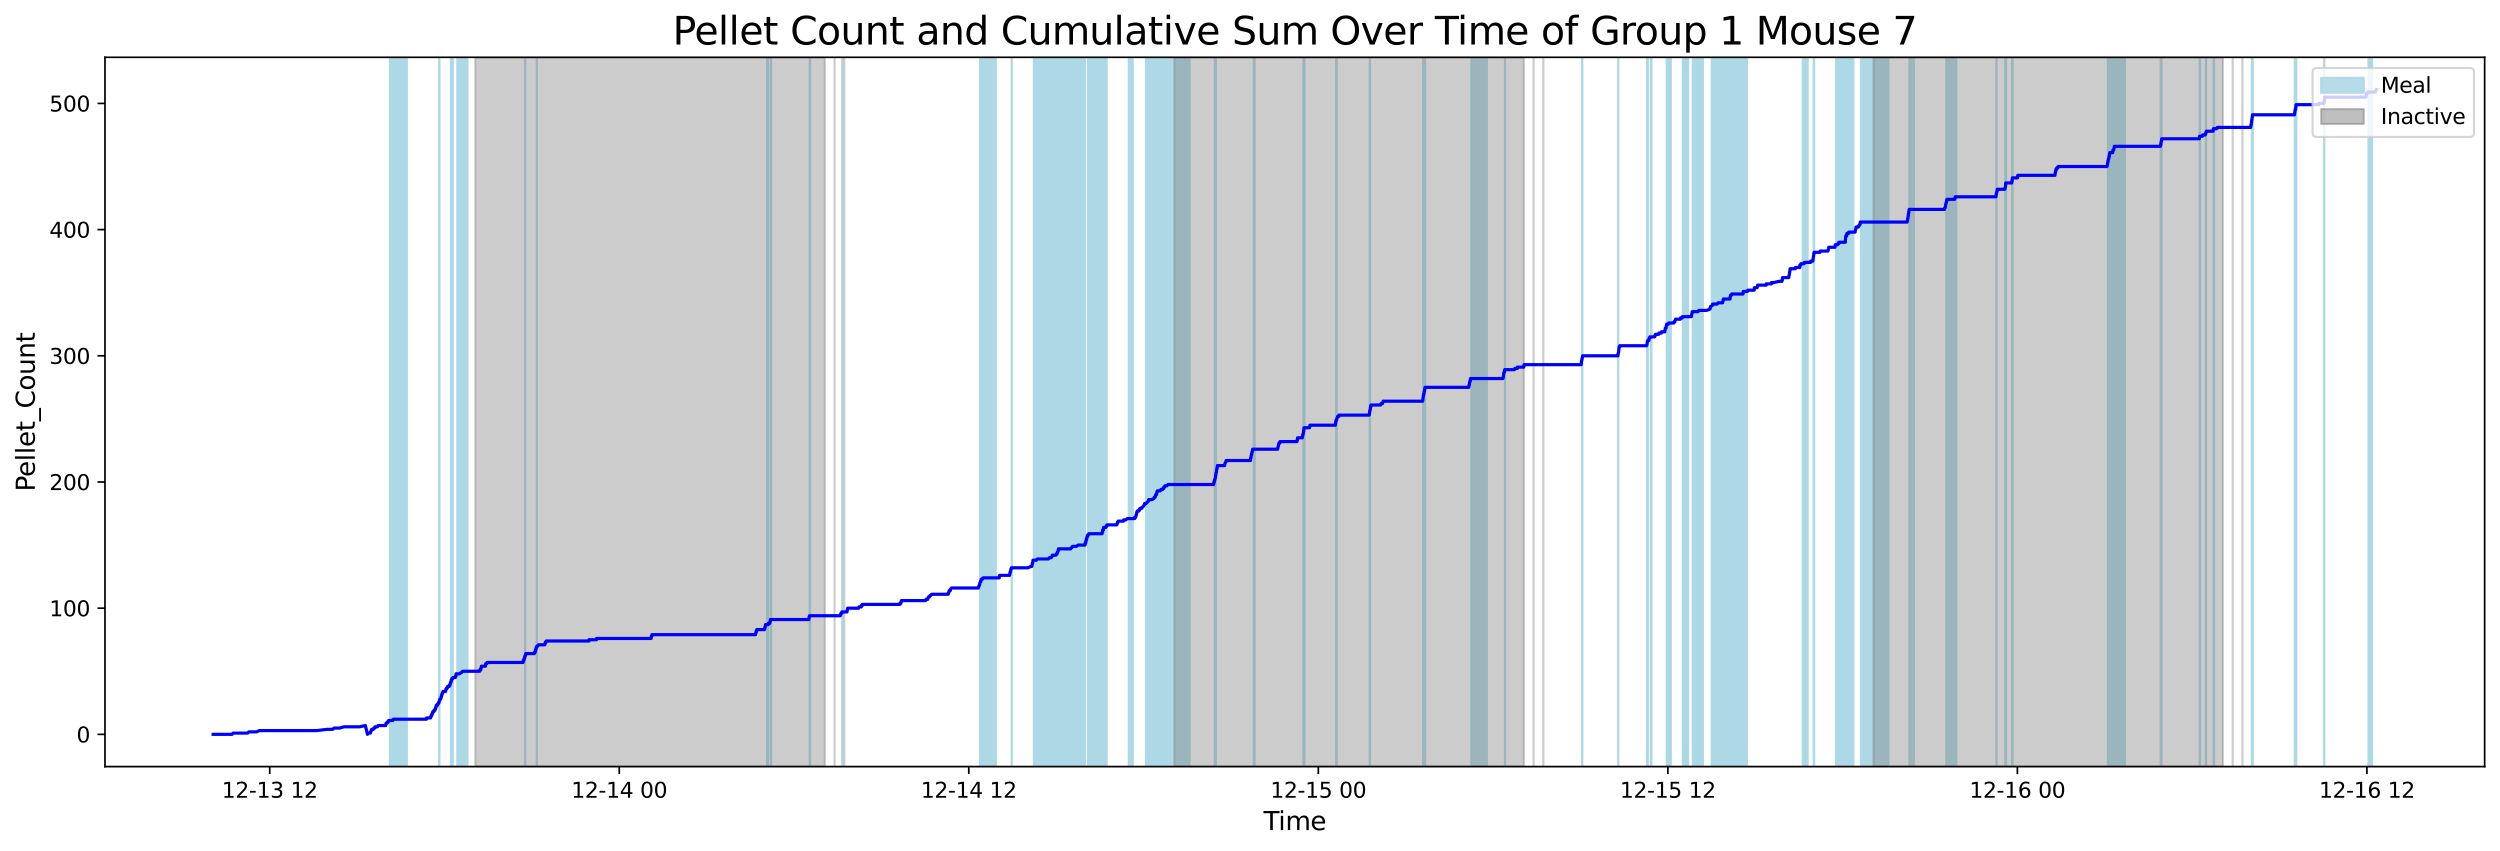 <?xml version="1.0" encoding="utf-8" standalone="no"?>
<!DOCTYPE svg PUBLIC "-//W3C//DTD SVG 1.1//EN"
  "http://www.w3.org/Graphics/SVG/1.1/DTD/svg11.dtd">
<svg xmlns:xlink="http://www.w3.org/1999/xlink" width="1172.435pt" height="399.009pt" viewBox="0 0 1172.435 399.009" xmlns="http://www.w3.org/2000/svg" version="1.1">
 <defs>
  <style type="text/css">*{stroke-linejoin: round; stroke-linecap: butt}</style>
 </defs>
 <g id="figure_1">
  <g id="patch_1">
   <path d="M 0 399.009 
L 1172.435 399.009 
L 1172.435 0 
L 0 0 
z
" style="fill: #ffffff"/>
  </g>
  <g id="axes_1">
   <g id="patch_2">
    <path d="M 49.235 359.517 
L 1165.235 359.517 
L 1165.235 26.877 
L 49.235 26.877 
z
" style="fill: #ffffff"/>
   </g>
   <g id="patch_3">
    <path d="M 190.804 359.517 
L 190.804 26.877 
L 182.886 26.877 
L 182.886 359.517 
z
" clip-path="url(#pce718cc0eb)" style="fill: #add8e6; stroke: #add8e6; stroke-linejoin: miter"/>
   </g>
   <g id="patch_4">
    <path d="M 205.932 359.517 
L 205.932 26.877 
L 206.071 26.877 
L 206.071 359.517 
z
" clip-path="url(#pce718cc0eb)" style="fill: #add8e6; stroke: #add8e6; stroke-linejoin: miter"/>
   </g>
   <g id="patch_5">
    <path d="M 211.596 359.517 
L 211.596 26.877 
L 211.464 26.877 
L 211.464 359.517 
z
" clip-path="url(#pce718cc0eb)" style="fill: #add8e6; stroke: #add8e6; stroke-linejoin: miter"/>
   </g>
   <g id="patch_6">
    <path d="M 212.24 359.517 
L 212.24 26.877 
L 212.361 26.877 
L 212.361 359.517 
z
" clip-path="url(#pce718cc0eb)" style="fill: #add8e6; stroke: #add8e6; stroke-linejoin: miter"/>
   </g>
   <g id="patch_7">
    <path d="M 219.221 359.517 
L 219.221 26.877 
L 214.456 26.877 
L 214.456 359.517 
z
" clip-path="url(#pce718cc0eb)" style="fill: #add8e6; stroke: #add8e6; stroke-linejoin: miter"/>
   </g>
   <g id="patch_8">
    <path d="M 246.205 359.517 
L 246.205 26.877 
L 246.34 26.877 
L 246.34 359.517 
z
" clip-path="url(#pce718cc0eb)" style="fill: #add8e6; stroke: #add8e6; stroke-linejoin: miter"/>
   </g>
   <g id="patch_9">
    <path d="M 251.773 359.517 
L 251.773 26.877 
L 251.711 26.877 
L 251.711 359.517 
z
" clip-path="url(#pce718cc0eb)" style="fill: #add8e6; stroke: #add8e6; stroke-linejoin: miter"/>
   </g>
   <g id="patch_10">
    <path d="M 360.305 359.517 
L 360.305 26.877 
L 359.692 26.877 
L 359.692 359.517 
z
" clip-path="url(#pce718cc0eb)" style="fill: #add8e6; stroke: #add8e6; stroke-linejoin: miter"/>
   </g>
   <g id="patch_11">
    <path d="M 361.634 359.517 
L 361.634 26.877 
L 361.565 26.877 
L 361.565 359.517 
z
" clip-path="url(#pce718cc0eb)" style="fill: #add8e6; stroke: #add8e6; stroke-linejoin: miter"/>
   </g>
   <g id="patch_12">
    <path d="M 379.729 359.517 
L 379.729 26.877 
L 379.914 26.877 
L 379.914 359.517 
z
" clip-path="url(#pce718cc0eb)" style="fill: #add8e6; stroke: #add8e6; stroke-linejoin: miter"/>
   </g>
   <g id="patch_13">
    <path d="M 395.042 359.517 
L 395.042 26.877 
L 394.958 26.877 
L 394.958 359.517 
z
" clip-path="url(#pce718cc0eb)" style="fill: #add8e6; stroke: #add8e6; stroke-linejoin: miter"/>
   </g>
   <g id="patch_14">
    <path d="M 464.646 359.517 
L 464.646 26.877 
L 459.623 26.877 
L 459.623 359.517 
z
" clip-path="url(#pce718cc0eb)" style="fill: #add8e6; stroke: #add8e6; stroke-linejoin: miter"/>
   </g>
   <g id="patch_15">
    <path d="M 467.014 359.517 
L 467.014 26.877 
L 460.464 26.877 
L 460.464 359.517 
z
" clip-path="url(#pce718cc0eb)" style="fill: #add8e6; stroke: #add8e6; stroke-linejoin: miter"/>
   </g>
   <g id="patch_16">
    <path d="M 474.503 359.517 
L 474.503 26.877 
L 474.474 26.877 
L 474.474 359.517 
z
" clip-path="url(#pce718cc0eb)" style="fill: #add8e6; stroke: #add8e6; stroke-linejoin: miter"/>
   </g>
   <g id="patch_17">
    <path d="M 496.765 359.517 
L 496.765 26.877 
L 484.842 26.877 
L 484.842 359.517 
z
" clip-path="url(#pce718cc0eb)" style="fill: #add8e6; stroke: #add8e6; stroke-linejoin: miter"/>
   </g>
   <g id="patch_18">
    <path d="M 508.904 359.517 
L 508.904 26.877 
L 496.467 26.877 
L 496.467 359.517 
z
" clip-path="url(#pce718cc0eb)" style="fill: #add8e6; stroke: #add8e6; stroke-linejoin: miter"/>
   </g>
   <g id="patch_19">
    <path d="M 519.005 359.517 
L 519.005 26.877 
L 510.274 26.877 
L 510.274 359.517 
z
" clip-path="url(#pce718cc0eb)" style="fill: #add8e6; stroke: #add8e6; stroke-linejoin: miter"/>
   </g>
   <g id="patch_20">
    <path d="M 531.241 359.517 
L 531.241 26.877 
L 529.387 26.877 
L 529.387 359.517 
z
" clip-path="url(#pce718cc0eb)" style="fill: #add8e6; stroke: #add8e6; stroke-linejoin: miter"/>
   </g>
   <g id="patch_21">
    <path d="M 550.158 359.517 
L 550.158 26.877 
L 537.455 26.877 
L 537.455 359.517 
z
" clip-path="url(#pce718cc0eb)" style="fill: #add8e6; stroke: #add8e6; stroke-linejoin: miter"/>
   </g>
   <g id="patch_22">
    <path d="M 552.002 359.517 
L 552.002 26.877 
L 539.529 26.877 
L 539.529 359.517 
z
" clip-path="url(#pce718cc0eb)" style="fill: #add8e6; stroke: #add8e6; stroke-linejoin: miter"/>
   </g>
   <g id="patch_23">
    <path d="M 554.563 359.517 
L 554.563 26.877 
L 543.388 26.877 
L 543.388 359.517 
z
" clip-path="url(#pce718cc0eb)" style="fill: #add8e6; stroke: #add8e6; stroke-linejoin: miter"/>
   </g>
   <g id="patch_24">
    <path d="M 557.883 359.517 
L 557.883 26.877 
L 553.503 26.877 
L 553.503 359.517 
z
" clip-path="url(#pce718cc0eb)" style="fill: #add8e6; stroke: #add8e6; stroke-linejoin: miter"/>
   </g>
   <g id="patch_25">
    <path d="M 569.694 359.517 
L 569.694 26.877 
L 569.827 26.877 
L 569.827 359.517 
z
" clip-path="url(#pce718cc0eb)" style="fill: #add8e6; stroke: #add8e6; stroke-linejoin: miter"/>
   </g>
   <g id="patch_26">
    <path d="M 570.129 359.517 
L 570.129 26.877 
L 570.209 26.877 
L 570.209 359.517 
z
" clip-path="url(#pce718cc0eb)" style="fill: #add8e6; stroke: #add8e6; stroke-linejoin: miter"/>
   </g>
   <g id="patch_27">
    <path d="M 588.41 359.517 
L 588.41 26.877 
L 587.985 26.877 
L 587.985 359.517 
z
" clip-path="url(#pce718cc0eb)" style="fill: #add8e6; stroke: #add8e6; stroke-linejoin: miter"/>
   </g>
   <g id="patch_28">
    <path d="M 611.264 359.517 
L 611.264 26.877 
L 611.299 26.877 
L 611.299 359.517 
z
" clip-path="url(#pce718cc0eb)" style="fill: #add8e6; stroke: #add8e6; stroke-linejoin: miter"/>
   </g>
   <g id="patch_29">
    <path d="M 611.597 359.517 
L 611.597 26.877 
L 611.764 26.877 
L 611.764 359.517 
z
" clip-path="url(#pce718cc0eb)" style="fill: #add8e6; stroke: #add8e6; stroke-linejoin: miter"/>
   </g>
   <g id="patch_30">
    <path d="M 626.888 359.517 
L 626.888 26.877 
L 626.609 26.877 
L 626.609 359.517 
z
" clip-path="url(#pce718cc0eb)" style="fill: #add8e6; stroke: #add8e6; stroke-linejoin: miter"/>
   </g>
   <g id="patch_31">
    <path d="M 642.356 359.517 
L 642.356 26.877 
L 642.48 26.877 
L 642.48 359.517 
z
" clip-path="url(#pce718cc0eb)" style="fill: #add8e6; stroke: #add8e6; stroke-linejoin: miter"/>
   </g>
   <g id="patch_32">
    <path d="M 667.4 359.517 
L 667.4 26.877 
L 667.519 26.877 
L 667.519 359.517 
z
" clip-path="url(#pce718cc0eb)" style="fill: #add8e6; stroke: #add8e6; stroke-linejoin: miter"/>
   </g>
   <g id="patch_33">
    <path d="M 668.132 359.517 
L 668.132 26.877 
L 668.349 26.877 
L 668.349 359.517 
z
" clip-path="url(#pce718cc0eb)" style="fill: #add8e6; stroke: #add8e6; stroke-linejoin: miter"/>
   </g>
   <g id="patch_34">
    <path d="M 697.295 359.517 
L 697.295 26.877 
L 690.008 26.877 
L 690.008 359.517 
z
" clip-path="url(#pce718cc0eb)" style="fill: #add8e6; stroke: #add8e6; stroke-linejoin: miter"/>
   </g>
   <g id="patch_35">
    <path d="M 705.821 359.517 
L 705.821 26.877 
L 705.788 26.877 
L 705.788 359.517 
z
" clip-path="url(#pce718cc0eb)" style="fill: #add8e6; stroke: #add8e6; stroke-linejoin: miter"/>
   </g>
   <g id="patch_36">
    <path d="M 741.928 359.517 
L 741.928 26.877 
L 742.077 26.877 
L 742.077 359.517 
z
" clip-path="url(#pce718cc0eb)" style="fill: #add8e6; stroke: #add8e6; stroke-linejoin: miter"/>
   </g>
   <g id="patch_37">
    <path d="M 758.873 359.517 
L 758.873 26.877 
L 758.927 26.877 
L 758.927 359.517 
z
" clip-path="url(#pce718cc0eb)" style="fill: #add8e6; stroke: #add8e6; stroke-linejoin: miter"/>
   </g>
   <g id="patch_38">
    <path d="M 772.439 359.517 
L 772.439 26.877 
L 772.611 26.877 
L 772.611 359.517 
z
" clip-path="url(#pce718cc0eb)" style="fill: #add8e6; stroke: #add8e6; stroke-linejoin: miter"/>
   </g>
   <g id="patch_39">
    <path d="M 772.684 359.517 
L 772.684 26.877 
L 772.725 26.877 
L 772.725 359.517 
z
" clip-path="url(#pce718cc0eb)" style="fill: #add8e6; stroke: #add8e6; stroke-linejoin: miter"/>
   </g>
   <g id="patch_40">
    <path d="M 774.482 359.517 
L 774.482 26.877 
L 774.171 26.877 
L 774.171 359.517 
z
" clip-path="url(#pce718cc0eb)" style="fill: #add8e6; stroke: #add8e6; stroke-linejoin: miter"/>
   </g>
   <g id="patch_41">
    <path d="M 783.124 359.517 
L 783.124 26.877 
L 781.75 26.877 
L 781.75 359.517 
z
" clip-path="url(#pce718cc0eb)" style="fill: #add8e6; stroke: #add8e6; stroke-linejoin: miter"/>
   </g>
   <g id="patch_42">
    <path d="M 783.581 359.517 
L 783.581 26.877 
L 781.699 26.877 
L 781.699 359.517 
z
" clip-path="url(#pce718cc0eb)" style="fill: #add8e6; stroke: #add8e6; stroke-linejoin: miter"/>
   </g>
   <g id="patch_43">
    <path d="M 791.29 359.517 
L 791.29 26.877 
L 789.203 26.877 
L 789.203 359.517 
z
" clip-path="url(#pce718cc0eb)" style="fill: #add8e6; stroke: #add8e6; stroke-linejoin: miter"/>
   </g>
   <g id="patch_44">
    <path d="M 791.693 359.517 
L 791.693 26.877 
L 789.455 26.877 
L 789.455 359.517 
z
" clip-path="url(#pce718cc0eb)" style="fill: #add8e6; stroke: #add8e6; stroke-linejoin: miter"/>
   </g>
   <g id="patch_45">
    <path d="M 798.608 359.517 
L 798.608 26.877 
L 793.858 26.877 
L 793.858 359.517 
z
" clip-path="url(#pce718cc0eb)" style="fill: #add8e6; stroke: #add8e6; stroke-linejoin: miter"/>
   </g>
   <g id="patch_46">
    <path d="M 815.397 359.517 
L 815.397 26.877 
L 802.765 26.877 
L 802.765 359.517 
z
" clip-path="url(#pce718cc0eb)" style="fill: #add8e6; stroke: #add8e6; stroke-linejoin: miter"/>
   </g>
   <g id="patch_47">
    <path d="M 819.256 359.517 
L 819.256 26.877 
L 811.827 26.877 
L 811.827 359.517 
z
" clip-path="url(#pce718cc0eb)" style="fill: #add8e6; stroke: #add8e6; stroke-linejoin: miter"/>
   </g>
   <g id="patch_48">
    <path d="M 847.741 359.517 
L 847.741 26.877 
L 845.429 26.877 
L 845.429 359.517 
z
" clip-path="url(#pce718cc0eb)" style="fill: #add8e6; stroke: #add8e6; stroke-linejoin: miter"/>
   </g>
   <g id="patch_49">
    <path d="M 850.579 359.517 
L 850.579 26.877 
L 850.795 26.877 
L 850.795 359.517 
z
" clip-path="url(#pce718cc0eb)" style="fill: #add8e6; stroke: #add8e6; stroke-linejoin: miter"/>
   </g>
   <g id="patch_50">
    <path d="M 868.45 359.517 
L 868.45 26.877 
L 861.083 26.877 
L 861.083 359.517 
z
" clip-path="url(#pce718cc0eb)" style="fill: #add8e6; stroke: #add8e6; stroke-linejoin: miter"/>
   </g>
   <g id="patch_51">
    <path d="M 869.192 359.517 
L 869.192 26.877 
L 868.414 26.877 
L 868.414 359.517 
z
" clip-path="url(#pce718cc0eb)" style="fill: #add8e6; stroke: #add8e6; stroke-linejoin: miter"/>
   </g>
   <g id="patch_52">
    <path d="M 885.606 359.517 
L 885.606 26.877 
L 872.709 26.877 
L 872.709 359.517 
z
" clip-path="url(#pce718cc0eb)" style="fill: #add8e6; stroke: #add8e6; stroke-linejoin: miter"/>
   </g>
   <g id="patch_53">
    <path d="M 897.526 359.517 
L 897.526 26.877 
L 895.451 26.877 
L 895.451 359.517 
z
" clip-path="url(#pce718cc0eb)" style="fill: #add8e6; stroke: #add8e6; stroke-linejoin: miter"/>
   </g>
   <g id="patch_54">
    <path d="M 916.976 359.517 
L 916.976 26.877 
L 912.786 26.877 
L 912.786 359.517 
z
" clip-path="url(#pce718cc0eb)" style="fill: #add8e6; stroke: #add8e6; stroke-linejoin: miter"/>
   </g>
   <g id="patch_55">
    <path d="M 917.415 359.517 
L 917.415 26.877 
L 917.078 26.877 
L 917.078 359.517 
z
" clip-path="url(#pce718cc0eb)" style="fill: #add8e6; stroke: #add8e6; stroke-linejoin: miter"/>
   </g>
   <g id="patch_56">
    <path d="M 936.234 359.517 
L 936.234 26.877 
L 936.35 26.877 
L 936.35 359.517 
z
" clip-path="url(#pce718cc0eb)" style="fill: #add8e6; stroke: #add8e6; stroke-linejoin: miter"/>
   </g>
   <g id="patch_57">
    <path d="M 940.433 359.517 
L 940.433 26.877 
L 940.542 26.877 
L 940.542 359.517 
z
" clip-path="url(#pce718cc0eb)" style="fill: #add8e6; stroke: #add8e6; stroke-linejoin: miter"/>
   </g>
   <g id="patch_58">
    <path d="M 940.792 359.517 
L 940.792 26.877 
L 940.773 26.877 
L 940.773 359.517 
z
" clip-path="url(#pce718cc0eb)" style="fill: #add8e6; stroke: #add8e6; stroke-linejoin: miter"/>
   </g>
   <g id="patch_59">
    <path d="M 943.603 359.517 
L 943.603 26.877 
L 943.82 26.877 
L 943.82 359.517 
z
" clip-path="url(#pce718cc0eb)" style="fill: #add8e6; stroke: #add8e6; stroke-linejoin: miter"/>
   </g>
   <g id="patch_60">
    <path d="M 988.541 359.517 
L 988.541 26.877 
L 988.735 26.877 
L 988.735 359.517 
z
" clip-path="url(#pce718cc0eb)" style="fill: #add8e6; stroke: #add8e6; stroke-linejoin: miter"/>
   </g>
   <g id="patch_61">
    <path d="M 988.798 359.517 
L 988.798 26.877 
L 989.015 26.877 
L 989.015 359.517 
z
" clip-path="url(#pce718cc0eb)" style="fill: #add8e6; stroke: #add8e6; stroke-linejoin: miter"/>
   </g>
   <g id="patch_62">
    <path d="M 990.762 359.517 
L 990.762 26.877 
L 989.792 26.877 
L 989.792 359.517 
z
" clip-path="url(#pce718cc0eb)" style="fill: #add8e6; stroke: #add8e6; stroke-linejoin: miter"/>
   </g>
   <g id="patch_63">
    <path d="M 991.018 359.517 
L 991.018 26.877 
L 990.968 26.877 
L 990.968 359.517 
z
" clip-path="url(#pce718cc0eb)" style="fill: #add8e6; stroke: #add8e6; stroke-linejoin: miter"/>
   </g>
   <g id="patch_64">
    <path d="M 996.528 359.517 
L 996.528 26.877 
L 991.643 26.877 
L 991.643 359.517 
z
" clip-path="url(#pce718cc0eb)" style="fill: #add8e6; stroke: #add8e6; stroke-linejoin: miter"/>
   </g>
   <g id="patch_65">
    <path d="M 1013.313 359.517 
L 1013.313 26.877 
L 1013.484 26.877 
L 1013.484 359.517 
z
" clip-path="url(#pce718cc0eb)" style="fill: #add8e6; stroke: #add8e6; stroke-linejoin: miter"/>
   </g>
   <g id="patch_66">
    <path d="M 1013.62 359.517 
L 1013.62 26.877 
L 1013.702 26.877 
L 1013.702 359.517 
z
" clip-path="url(#pce718cc0eb)" style="fill: #add8e6; stroke: #add8e6; stroke-linejoin: miter"/>
   </g>
   <g id="patch_67">
    <path d="M 1031.795 359.517 
L 1031.795 26.877 
L 1031.593 26.877 
L 1031.593 359.517 
z
" clip-path="url(#pce718cc0eb)" style="fill: #add8e6; stroke: #add8e6; stroke-linejoin: miter"/>
   </g>
   <g id="patch_68">
    <path d="M 1034.459 359.517 
L 1034.459 26.877 
L 1034.611 26.877 
L 1034.611 359.517 
z
" clip-path="url(#pce718cc0eb)" style="fill: #add8e6; stroke: #add8e6; stroke-linejoin: miter"/>
   </g>
   <g id="patch_69">
    <path d="M 1038.136 359.517 
L 1038.136 26.877 
L 1038.351 26.877 
L 1038.351 359.517 
z
" clip-path="url(#pce718cc0eb)" style="fill: #add8e6; stroke: #add8e6; stroke-linejoin: miter"/>
   </g>
   <g id="patch_70">
    <path d="M 1056.083 359.517 
L 1056.083 26.877 
L 1056.28 26.877 
L 1056.28 359.517 
z
" clip-path="url(#pce718cc0eb)" style="fill: #add8e6; stroke: #add8e6; stroke-linejoin: miter"/>
   </g>
   <g id="patch_71">
    <path d="M 1056.35 359.517 
L 1056.35 26.877 
L 1056.475 26.877 
L 1056.475 359.517 
z
" clip-path="url(#pce718cc0eb)" style="fill: #add8e6; stroke: #add8e6; stroke-linejoin: miter"/>
   </g>
   <g id="patch_72">
    <path d="M 1076.167 359.517 
L 1076.167 26.877 
L 1076.246 26.877 
L 1076.246 359.517 
z
" clip-path="url(#pce718cc0eb)" style="fill: #add8e6; stroke: #add8e6; stroke-linejoin: miter"/>
   </g>
   <g id="patch_73">
    <path d="M 1076.869 359.517 
L 1076.869 26.877 
L 1076.901 26.877 
L 1076.901 359.517 
z
" clip-path="url(#pce718cc0eb)" style="fill: #add8e6; stroke: #add8e6; stroke-linejoin: miter"/>
   </g>
   <g id="patch_74">
    <path d="M 1089.956 359.517 
L 1089.956 26.877 
L 1090.017 26.877 
L 1090.017 359.517 
z
" clip-path="url(#pce718cc0eb)" style="fill: #add8e6; stroke: #add8e6; stroke-linejoin: miter"/>
   </g>
   <g id="patch_75">
    <path d="M 1112.446 359.517 
L 1112.446 26.877 
L 1110.782 26.877 
L 1110.782 359.517 
z
" clip-path="url(#pce718cc0eb)" style="fill: #add8e6; stroke: #add8e6; stroke-linejoin: miter"/>
   </g>
   <g id="patch_76">
    <path d="M 222.904 359.517 
L 222.904 26.877 
L 386.826 26.877 
L 386.826 359.517 
z
" clip-path="url(#pce718cc0eb)" style="fill: #808080; opacity: 0.4; stroke: #808080; stroke-linejoin: miter"/>
   </g>
   <g id="patch_77">
    <path d="M 391.379 26.877 
L 391.379 26.877 
L 391.379 359.517 
" clip-path="url(#pce718cc0eb)" style="fill: #808080; opacity: 0.4; stroke: #808080; stroke-linejoin: miter"/>
   </g>
   <g id="patch_78">
    <path d="M 395.933 26.877 
L 395.933 26.877 
L 395.933 359.517 
" clip-path="url(#pce718cc0eb)" style="fill: #808080; opacity: 0.4; stroke: #808080; stroke-linejoin: miter"/>
   </g>
   <g id="patch_79">
    <path d="M 550.748 359.517 
L 550.748 26.877 
L 714.67 26.877 
L 714.67 359.517 
z
" clip-path="url(#pce718cc0eb)" style="fill: #808080; opacity: 0.4; stroke: #808080; stroke-linejoin: miter"/>
   </g>
   <g id="patch_80">
    <path d="M 719.224 26.877 
L 719.224 26.877 
L 719.224 359.517 
" clip-path="url(#pce718cc0eb)" style="fill: #808080; opacity: 0.4; stroke: #808080; stroke-linejoin: miter"/>
   </g>
   <g id="patch_81">
    <path d="M 723.777 26.877 
L 723.777 26.877 
L 723.777 359.517 
" clip-path="url(#pce718cc0eb)" style="fill: #808080; opacity: 0.4; stroke: #808080; stroke-linejoin: miter"/>
   </g>
   <g id="patch_82">
    <path d="M 878.593 359.517 
L 878.593 26.877 
L 1042.515 26.877 
L 1042.515 359.517 
z
" clip-path="url(#pce718cc0eb)" style="fill: #808080; opacity: 0.4; stroke: #808080; stroke-linejoin: miter"/>
   </g>
   <g id="patch_83">
    <path d="M 1047.068 26.877 
L 1047.068 26.877 
L 1047.068 359.517 
" clip-path="url(#pce718cc0eb)" style="fill: #808080; opacity: 0.4; stroke: #808080; stroke-linejoin: miter"/>
   </g>
   <g id="patch_84">
    <path d="M 1051.622 26.877 
L 1051.622 26.877 
L 1051.622 359.517 
" clip-path="url(#pce718cc0eb)" style="fill: #808080; opacity: 0.4; stroke: #808080; stroke-linejoin: miter"/>
   </g>
   <g id="matplotlib.axis_1">
    <g id="xtick_1">
     <g id="line2d_1">
      <defs>
       <path id="m2b1a45c0d7" d="M 0 0 
L 0 3.5 
" style="stroke: #000000; stroke-width: 0.8"/>
      </defs>
      <g>
       <use xlink:href="#m2b1a45c0d7" x="126.49" y="359.517" style="stroke: #000000; stroke-width: 0.8"/>
      </g>
     </g>
     <g id="text_1">
      <!-- 12-13 12 -->
      <g transform="translate(104.009 374.116) scale(0.1 -0.1)">
       <defs>
        <path id="DejaVuSans-31" d="M 794 531 
L 1825 531 
L 1825 4091 
L 703 3866 
L 703 4441 
L 1819 4666 
L 2450 4666 
L 2450 531 
L 3481 531 
L 3481 0 
L 794 0 
L 794 531 
z
" transform="scale(0.016)"/>
        <path id="DejaVuSans-32" d="M 1228 531 
L 3431 531 
L 3431 0 
L 469 0 
L 469 531 
Q 828 903 1448 1529 
Q 2069 2156 2228 2338 
Q 2531 2678 2651 2914 
Q 2772 3150 2772 3378 
Q 2772 3750 2511 3984 
Q 2250 4219 1831 4219 
Q 1534 4219 1204 4116 
Q 875 4013 500 3803 
L 500 4441 
Q 881 4594 1212 4672 
Q 1544 4750 1819 4750 
Q 2544 4750 2975 4387 
Q 3406 4025 3406 3419 
Q 3406 3131 3298 2873 
Q 3191 2616 2906 2266 
Q 2828 2175 2409 1742 
Q 1991 1309 1228 531 
z
" transform="scale(0.016)"/>
        <path id="DejaVuSans-2d" d="M 313 2009 
L 1997 2009 
L 1997 1497 
L 313 1497 
L 313 2009 
z
" transform="scale(0.016)"/>
        <path id="DejaVuSans-33" d="M 2597 2516 
Q 3050 2419 3304 2112 
Q 3559 1806 3559 1356 
Q 3559 666 3084 287 
Q 2609 -91 1734 -91 
Q 1441 -91 1130 -33 
Q 819 25 488 141 
L 488 750 
Q 750 597 1062 519 
Q 1375 441 1716 441 
Q 2309 441 2620 675 
Q 2931 909 2931 1356 
Q 2931 1769 2642 2001 
Q 2353 2234 1838 2234 
L 1294 2234 
L 1294 2753 
L 1863 2753 
Q 2328 2753 2575 2939 
Q 2822 3125 2822 3475 
Q 2822 3834 2567 4026 
Q 2313 4219 1838 4219 
Q 1578 4219 1281 4162 
Q 984 4106 628 3988 
L 628 4550 
Q 988 4650 1302 4700 
Q 1616 4750 1894 4750 
Q 2613 4750 3031 4423 
Q 3450 4097 3450 3541 
Q 3450 3153 3228 2886 
Q 3006 2619 2597 2516 
z
" transform="scale(0.016)"/>
        <path id="DejaVuSans-20" transform="scale(0.016)"/>
       </defs>
       <use xlink:href="#DejaVuSans-31"/>
       <use xlink:href="#DejaVuSans-32" x="63.623"/>
       <use xlink:href="#DejaVuSans-2d" x="127.246"/>
       <use xlink:href="#DejaVuSans-31" x="163.33"/>
       <use xlink:href="#DejaVuSans-33" x="226.953"/>
       <use xlink:href="#DejaVuSans-20" x="290.576"/>
       <use xlink:href="#DejaVuSans-31" x="322.363"/>
       <use xlink:href="#DejaVuSans-32" x="385.986"/>
      </g>
     </g>
    </g>
    <g id="xtick_2">
     <g id="line2d_2">
      <g>
       <use xlink:href="#m2b1a45c0d7" x="290.412" y="359.517" style="stroke: #000000; stroke-width: 0.8"/>
      </g>
     </g>
     <g id="text_2">
      <!-- 12-14 00 -->
      <g transform="translate(267.931 374.116) scale(0.1 -0.1)">
       <defs>
        <path id="DejaVuSans-34" d="M 2419 4116 
L 825 1625 
L 2419 1625 
L 2419 4116 
z
M 2253 4666 
L 3047 4666 
L 3047 1625 
L 3713 1625 
L 3713 1100 
L 3047 1100 
L 3047 0 
L 2419 0 
L 2419 1100 
L 313 1100 
L 313 1709 
L 2253 4666 
z
" transform="scale(0.016)"/>
        <path id="DejaVuSans-30" d="M 2034 4250 
Q 1547 4250 1301 3770 
Q 1056 3291 1056 2328 
Q 1056 1369 1301 889 
Q 1547 409 2034 409 
Q 2525 409 2770 889 
Q 3016 1369 3016 2328 
Q 3016 3291 2770 3770 
Q 2525 4250 2034 4250 
z
M 2034 4750 
Q 2819 4750 3233 4129 
Q 3647 3509 3647 2328 
Q 3647 1150 3233 529 
Q 2819 -91 2034 -91 
Q 1250 -91 836 529 
Q 422 1150 422 2328 
Q 422 3509 836 4129 
Q 1250 4750 2034 4750 
z
" transform="scale(0.016)"/>
       </defs>
       <use xlink:href="#DejaVuSans-31"/>
       <use xlink:href="#DejaVuSans-32" x="63.623"/>
       <use xlink:href="#DejaVuSans-2d" x="127.246"/>
       <use xlink:href="#DejaVuSans-31" x="163.33"/>
       <use xlink:href="#DejaVuSans-34" x="226.953"/>
       <use xlink:href="#DejaVuSans-20" x="290.576"/>
       <use xlink:href="#DejaVuSans-30" x="322.363"/>
       <use xlink:href="#DejaVuSans-30" x="385.986"/>
      </g>
     </g>
    </g>
    <g id="xtick_3">
     <g id="line2d_3">
      <g>
       <use xlink:href="#m2b1a45c0d7" x="454.334" y="359.517" style="stroke: #000000; stroke-width: 0.8"/>
      </g>
     </g>
     <g id="text_3">
      <!-- 12-14 12 -->
      <g transform="translate(431.853 374.116) scale(0.1 -0.1)">
       <use xlink:href="#DejaVuSans-31"/>
       <use xlink:href="#DejaVuSans-32" x="63.623"/>
       <use xlink:href="#DejaVuSans-2d" x="127.246"/>
       <use xlink:href="#DejaVuSans-31" x="163.33"/>
       <use xlink:href="#DejaVuSans-34" x="226.953"/>
       <use xlink:href="#DejaVuSans-20" x="290.576"/>
       <use xlink:href="#DejaVuSans-31" x="322.363"/>
       <use xlink:href="#DejaVuSans-32" x="385.986"/>
      </g>
     </g>
    </g>
    <g id="xtick_4">
     <g id="line2d_4">
      <g>
       <use xlink:href="#m2b1a45c0d7" x="618.256" y="359.517" style="stroke: #000000; stroke-width: 0.8"/>
      </g>
     </g>
     <g id="text_4">
      <!-- 12-15 00 -->
      <g transform="translate(595.776 374.116) scale(0.1 -0.1)">
       <defs>
        <path id="DejaVuSans-35" d="M 691 4666 
L 3169 4666 
L 3169 4134 
L 1269 4134 
L 1269 2991 
Q 1406 3038 1543 3061 
Q 1681 3084 1819 3084 
Q 2600 3084 3056 2656 
Q 3513 2228 3513 1497 
Q 3513 744 3044 326 
Q 2575 -91 1722 -91 
Q 1428 -91 1123 -41 
Q 819 9 494 109 
L 494 744 
Q 775 591 1075 516 
Q 1375 441 1709 441 
Q 2250 441 2565 725 
Q 2881 1009 2881 1497 
Q 2881 1984 2565 2268 
Q 2250 2553 1709 2553 
Q 1456 2553 1204 2497 
Q 953 2441 691 2322 
L 691 4666 
z
" transform="scale(0.016)"/>
       </defs>
       <use xlink:href="#DejaVuSans-31"/>
       <use xlink:href="#DejaVuSans-32" x="63.623"/>
       <use xlink:href="#DejaVuSans-2d" x="127.246"/>
       <use xlink:href="#DejaVuSans-31" x="163.33"/>
       <use xlink:href="#DejaVuSans-35" x="226.953"/>
       <use xlink:href="#DejaVuSans-20" x="290.576"/>
       <use xlink:href="#DejaVuSans-30" x="322.363"/>
       <use xlink:href="#DejaVuSans-30" x="385.986"/>
      </g>
     </g>
    </g>
    <g id="xtick_5">
     <g id="line2d_5">
      <g>
       <use xlink:href="#m2b1a45c0d7" x="782.178" y="359.517" style="stroke: #000000; stroke-width: 0.8"/>
      </g>
     </g>
     <g id="text_5">
      <!-- 12-15 12 -->
      <g transform="translate(759.698 374.116) scale(0.1 -0.1)">
       <use xlink:href="#DejaVuSans-31"/>
       <use xlink:href="#DejaVuSans-32" x="63.623"/>
       <use xlink:href="#DejaVuSans-2d" x="127.246"/>
       <use xlink:href="#DejaVuSans-31" x="163.33"/>
       <use xlink:href="#DejaVuSans-35" x="226.953"/>
       <use xlink:href="#DejaVuSans-20" x="290.576"/>
       <use xlink:href="#DejaVuSans-31" x="322.363"/>
       <use xlink:href="#DejaVuSans-32" x="385.986"/>
      </g>
     </g>
    </g>
    <g id="xtick_6">
     <g id="line2d_6">
      <g>
       <use xlink:href="#m2b1a45c0d7" x="946.1" y="359.517" style="stroke: #000000; stroke-width: 0.8"/>
      </g>
     </g>
     <g id="text_6">
      <!-- 12-16 00 -->
      <g transform="translate(923.62 374.116) scale(0.1 -0.1)">
       <defs>
        <path id="DejaVuSans-36" d="M 2113 2584 
Q 1688 2584 1439 2293 
Q 1191 2003 1191 1497 
Q 1191 994 1439 701 
Q 1688 409 2113 409 
Q 2538 409 2786 701 
Q 3034 994 3034 1497 
Q 3034 2003 2786 2293 
Q 2538 2584 2113 2584 
z
M 3366 4563 
L 3366 3988 
Q 3128 4100 2886 4159 
Q 2644 4219 2406 4219 
Q 1781 4219 1451 3797 
Q 1122 3375 1075 2522 
Q 1259 2794 1537 2939 
Q 1816 3084 2150 3084 
Q 2853 3084 3261 2657 
Q 3669 2231 3669 1497 
Q 3669 778 3244 343 
Q 2819 -91 2113 -91 
Q 1303 -91 875 529 
Q 447 1150 447 2328 
Q 447 3434 972 4092 
Q 1497 4750 2381 4750 
Q 2619 4750 2861 4703 
Q 3103 4656 3366 4563 
z
" transform="scale(0.016)"/>
       </defs>
       <use xlink:href="#DejaVuSans-31"/>
       <use xlink:href="#DejaVuSans-32" x="63.623"/>
       <use xlink:href="#DejaVuSans-2d" x="127.246"/>
       <use xlink:href="#DejaVuSans-31" x="163.33"/>
       <use xlink:href="#DejaVuSans-36" x="226.953"/>
       <use xlink:href="#DejaVuSans-20" x="290.576"/>
       <use xlink:href="#DejaVuSans-30" x="322.363"/>
       <use xlink:href="#DejaVuSans-30" x="385.986"/>
      </g>
     </g>
    </g>
    <g id="xtick_7">
     <g id="line2d_7">
      <g>
       <use xlink:href="#m2b1a45c0d7" x="1110.023" y="359.517" style="stroke: #000000; stroke-width: 0.8"/>
      </g>
     </g>
     <g id="text_7">
      <!-- 12-16 12 -->
      <g transform="translate(1087.542 374.116) scale(0.1 -0.1)">
       <use xlink:href="#DejaVuSans-31"/>
       <use xlink:href="#DejaVuSans-32" x="63.623"/>
       <use xlink:href="#DejaVuSans-2d" x="127.246"/>
       <use xlink:href="#DejaVuSans-31" x="163.33"/>
       <use xlink:href="#DejaVuSans-36" x="226.953"/>
       <use xlink:href="#DejaVuSans-20" x="290.576"/>
       <use xlink:href="#DejaVuSans-31" x="322.363"/>
       <use xlink:href="#DejaVuSans-32" x="385.986"/>
      </g>
     </g>
    </g>
    <g id="text_8">
     <!-- Time -->
     <g transform="translate(592.555 389.313) scale(0.12 -0.12)">
      <defs>
       <path id="DejaVuSans-54" d="M -19 4666 
L 3928 4666 
L 3928 4134 
L 2272 4134 
L 2272 0 
L 1638 0 
L 1638 4134 
L -19 4134 
L -19 4666 
z
" transform="scale(0.016)"/>
       <path id="DejaVuSans-69" d="M 603 3500 
L 1178 3500 
L 1178 0 
L 603 0 
L 603 3500 
z
M 603 4863 
L 1178 4863 
L 1178 4134 
L 603 4134 
L 603 4863 
z
" transform="scale(0.016)"/>
       <path id="DejaVuSans-6d" d="M 3328 2828 
Q 3544 3216 3844 3400 
Q 4144 3584 4550 3584 
Q 5097 3584 5394 3201 
Q 5691 2819 5691 2113 
L 5691 0 
L 5113 0 
L 5113 2094 
Q 5113 2597 4934 2840 
Q 4756 3084 4391 3084 
Q 3944 3084 3684 2787 
Q 3425 2491 3425 1978 
L 3425 0 
L 2847 0 
L 2847 2094 
Q 2847 2600 2669 2842 
Q 2491 3084 2119 3084 
Q 1678 3084 1418 2786 
Q 1159 2488 1159 1978 
L 1159 0 
L 581 0 
L 581 3500 
L 1159 3500 
L 1159 2956 
Q 1356 3278 1631 3431 
Q 1906 3584 2284 3584 
Q 2666 3584 2933 3390 
Q 3200 3197 3328 2828 
z
" transform="scale(0.016)"/>
       <path id="DejaVuSans-65" d="M 3597 1894 
L 3597 1613 
L 953 1613 
Q 991 1019 1311 708 
Q 1631 397 2203 397 
Q 2534 397 2845 478 
Q 3156 559 3463 722 
L 3463 178 
Q 3153 47 2828 -22 
Q 2503 -91 2169 -91 
Q 1331 -91 842 396 
Q 353 884 353 1716 
Q 353 2575 817 3079 
Q 1281 3584 2069 3584 
Q 2775 3584 3186 3129 
Q 3597 2675 3597 1894 
z
M 3022 2063 
Q 3016 2534 2758 2815 
Q 2500 3097 2075 3097 
Q 1594 3097 1305 2825 
Q 1016 2553 972 2059 
L 3022 2063 
z
" transform="scale(0.016)"/>
      </defs>
      <use xlink:href="#DejaVuSans-54"/>
      <use xlink:href="#DejaVuSans-69" x="57.959"/>
      <use xlink:href="#DejaVuSans-6d" x="85.742"/>
      <use xlink:href="#DejaVuSans-65" x="183.154"/>
     </g>
    </g>
   </g>
   <g id="matplotlib.axis_2">
    <g id="ytick_1">
     <g id="line2d_8">
      <defs>
       <path id="m0d958d2d7e" d="M 0 0 
L -3.5 0 
" style="stroke: #000000; stroke-width: 0.8"/>
      </defs>
      <g>
       <use xlink:href="#m0d958d2d7e" x="49.235" y="344.397" style="stroke: #000000; stroke-width: 0.8"/>
      </g>
     </g>
     <g id="text_9">
      <!-- 0 -->
      <g transform="translate(35.873 348.196) scale(0.1 -0.1)">
       <use xlink:href="#DejaVuSans-30"/>
      </g>
     </g>
    </g>
    <g id="ytick_2">
     <g id="line2d_9">
      <g>
       <use xlink:href="#m0d958d2d7e" x="49.235" y="285.219" style="stroke: #000000; stroke-width: 0.8"/>
      </g>
     </g>
     <g id="text_10">
      <!-- 100 -->
      <g transform="translate(23.148 289.018) scale(0.1 -0.1)">
       <use xlink:href="#DejaVuSans-31"/>
       <use xlink:href="#DejaVuSans-30" x="63.623"/>
       <use xlink:href="#DejaVuSans-30" x="127.246"/>
      </g>
     </g>
    </g>
    <g id="ytick_3">
     <g id="line2d_10">
      <g>
       <use xlink:href="#m0d958d2d7e" x="49.235" y="226.041" style="stroke: #000000; stroke-width: 0.8"/>
      </g>
     </g>
     <g id="text_11">
      <!-- 200 -->
      <g transform="translate(23.148 229.84) scale(0.1 -0.1)">
       <use xlink:href="#DejaVuSans-32"/>
       <use xlink:href="#DejaVuSans-30" x="63.623"/>
       <use xlink:href="#DejaVuSans-30" x="127.246"/>
      </g>
     </g>
    </g>
    <g id="ytick_4">
     <g id="line2d_11">
      <g>
       <use xlink:href="#m0d958d2d7e" x="49.235" y="166.863" style="stroke: #000000; stroke-width: 0.8"/>
      </g>
     </g>
     <g id="text_12">
      <!-- 300 -->
      <g transform="translate(23.148 170.662) scale(0.1 -0.1)">
       <use xlink:href="#DejaVuSans-33"/>
       <use xlink:href="#DejaVuSans-30" x="63.623"/>
       <use xlink:href="#DejaVuSans-30" x="127.246"/>
      </g>
     </g>
    </g>
    <g id="ytick_5">
     <g id="line2d_12">
      <g>
       <use xlink:href="#m0d958d2d7e" x="49.235" y="107.685" style="stroke: #000000; stroke-width: 0.8"/>
      </g>
     </g>
     <g id="text_13">
      <!-- 400 -->
      <g transform="translate(23.148 111.484) scale(0.1 -0.1)">
       <use xlink:href="#DejaVuSans-34"/>
       <use xlink:href="#DejaVuSans-30" x="63.623"/>
       <use xlink:href="#DejaVuSans-30" x="127.246"/>
      </g>
     </g>
    </g>
    <g id="ytick_6">
     <g id="line2d_13">
      <g>
       <use xlink:href="#m0d958d2d7e" x="49.235" y="48.507" style="stroke: #000000; stroke-width: 0.8"/>
      </g>
     </g>
     <g id="text_14">
      <!-- 500 -->
      <g transform="translate(23.148 52.306) scale(0.1 -0.1)">
       <use xlink:href="#DejaVuSans-35"/>
       <use xlink:href="#DejaVuSans-30" x="63.623"/>
       <use xlink:href="#DejaVuSans-30" x="127.246"/>
      </g>
     </g>
    </g>
    <g id="text_15">
     <!-- Pellet_Count -->
     <g transform="translate(16.318 230.485) rotate(-90) scale(0.12 -0.12)">
      <defs>
       <path id="DejaVuSans-50" d="M 1259 4147 
L 1259 2394 
L 2053 2394 
Q 2494 2394 2734 2622 
Q 2975 2850 2975 3272 
Q 2975 3691 2734 3919 
Q 2494 4147 2053 4147 
L 1259 4147 
z
M 628 4666 
L 2053 4666 
Q 2838 4666 3239 4311 
Q 3641 3956 3641 3272 
Q 3641 2581 3239 2228 
Q 2838 1875 2053 1875 
L 1259 1875 
L 1259 0 
L 628 0 
L 628 4666 
z
" transform="scale(0.016)"/>
       <path id="DejaVuSans-6c" d="M 603 4863 
L 1178 4863 
L 1178 0 
L 603 0 
L 603 4863 
z
" transform="scale(0.016)"/>
       <path id="DejaVuSans-74" d="M 1172 4494 
L 1172 3500 
L 2356 3500 
L 2356 3053 
L 1172 3053 
L 1172 1153 
Q 1172 725 1289 603 
Q 1406 481 1766 481 
L 2356 481 
L 2356 0 
L 1766 0 
Q 1100 0 847 248 
Q 594 497 594 1153 
L 594 3053 
L 172 3053 
L 172 3500 
L 594 3500 
L 594 4494 
L 1172 4494 
z
" transform="scale(0.016)"/>
       <path id="DejaVuSans-5f" d="M 3263 -1063 
L 3263 -1509 
L -63 -1509 
L -63 -1063 
L 3263 -1063 
z
" transform="scale(0.016)"/>
       <path id="DejaVuSans-43" d="M 4122 4306 
L 4122 3641 
Q 3803 3938 3442 4084 
Q 3081 4231 2675 4231 
Q 1875 4231 1450 3742 
Q 1025 3253 1025 2328 
Q 1025 1406 1450 917 
Q 1875 428 2675 428 
Q 3081 428 3442 575 
Q 3803 722 4122 1019 
L 4122 359 
Q 3791 134 3420 21 
Q 3050 -91 2638 -91 
Q 1578 -91 968 557 
Q 359 1206 359 2328 
Q 359 3453 968 4101 
Q 1578 4750 2638 4750 
Q 3056 4750 3426 4639 
Q 3797 4528 4122 4306 
z
" transform="scale(0.016)"/>
       <path id="DejaVuSans-6f" d="M 1959 3097 
Q 1497 3097 1228 2736 
Q 959 2375 959 1747 
Q 959 1119 1226 758 
Q 1494 397 1959 397 
Q 2419 397 2687 759 
Q 2956 1122 2956 1747 
Q 2956 2369 2687 2733 
Q 2419 3097 1959 3097 
z
M 1959 3584 
Q 2709 3584 3137 3096 
Q 3566 2609 3566 1747 
Q 3566 888 3137 398 
Q 2709 -91 1959 -91 
Q 1206 -91 779 398 
Q 353 888 353 1747 
Q 353 2609 779 3096 
Q 1206 3584 1959 3584 
z
" transform="scale(0.016)"/>
       <path id="DejaVuSans-75" d="M 544 1381 
L 544 3500 
L 1119 3500 
L 1119 1403 
Q 1119 906 1312 657 
Q 1506 409 1894 409 
Q 2359 409 2629 706 
Q 2900 1003 2900 1516 
L 2900 3500 
L 3475 3500 
L 3475 0 
L 2900 0 
L 2900 538 
Q 2691 219 2414 64 
Q 2138 -91 1772 -91 
Q 1169 -91 856 284 
Q 544 659 544 1381 
z
M 1991 3584 
L 1991 3584 
z
" transform="scale(0.016)"/>
       <path id="DejaVuSans-6e" d="M 3513 2113 
L 3513 0 
L 2938 0 
L 2938 2094 
Q 2938 2591 2744 2837 
Q 2550 3084 2163 3084 
Q 1697 3084 1428 2787 
Q 1159 2491 1159 1978 
L 1159 0 
L 581 0 
L 581 3500 
L 1159 3500 
L 1159 2956 
Q 1366 3272 1645 3428 
Q 1925 3584 2291 3584 
Q 2894 3584 3203 3211 
Q 3513 2838 3513 2113 
z
" transform="scale(0.016)"/>
      </defs>
      <use xlink:href="#DejaVuSans-50"/>
      <use xlink:href="#DejaVuSans-65" x="56.678"/>
      <use xlink:href="#DejaVuSans-6c" x="118.201"/>
      <use xlink:href="#DejaVuSans-6c" x="145.984"/>
      <use xlink:href="#DejaVuSans-65" x="173.768"/>
      <use xlink:href="#DejaVuSans-74" x="235.291"/>
      <use xlink:href="#DejaVuSans-5f" x="274.5"/>
      <use xlink:href="#DejaVuSans-43" x="324.5"/>
      <use xlink:href="#DejaVuSans-6f" x="394.324"/>
      <use xlink:href="#DejaVuSans-75" x="455.506"/>
      <use xlink:href="#DejaVuSans-6e" x="518.885"/>
      <use xlink:href="#DejaVuSans-74" x="582.264"/>
     </g>
    </g>
   </g>
   <g id="line2d_14">
    <path d="M 99.962 344.397 
L 108.777 344.397 
L 109.354 343.805 
L 116.119 343.805 
L 116.753 343.214 
L 120.354 343.214 
L 121.625 342.622 
L 148.574 342.622 
L 153.453 342.03 
L 156.026 342.03 
L 156.641 341.438 
L 159.327 341.438 
L 161.315 340.847 
L 168.639 340.847 
L 171.337 340.255 
L 172.35 344.397 
L 172.684 343.805 
L 173.712 343.805 
L 173.712 343.805 
L 173.739 343.214 
L 173.883 343.214 
L 174.004 342.622 
L 174.247 342.622 
L 174.27 342.03 
L 175.112 342.03 
L 175.253 341.438 
L 175.803 341.438 
L 175.924 340.847 
L 177.028 340.847 
L 177.328 340.255 
L 180.872 340.255 
L 180.887 339.663 
L 181.066 339.663 
L 181.092 339.071 
L 181.722 339.071 
L 181.791 338.479 
L 182.14 338.479 
L 182.269 337.888 
L 184.265 337.888 
L 184.45 337.296 
L 199.981 337.296 
L 200.004 336.704 
L 201.898 336.704 
L 201.913 336.112 
L 202.182 336.112 
L 202.186 335.52 
L 202.512 335.52 
L 202.524 334.929 
L 202.729 334.929 
L 202.751 334.337 
L 202.968 334.337 
L 202.987 333.745 
L 203.469 333.745 
L 203.499 333.153 
L 203.969 333.153 
L 203.992 332.562 
L 204.227 332.562 
L 204.239 331.97 
L 204.406 331.97 
L 204.429 331.378 
L 204.565 331.378 
L 204.573 330.786 
L 205.157 330.786 
L 205.165 330.194 
L 205.518 330.194 
L 205.529 329.603 
L 205.878 329.603 
L 205.893 329.011 
L 206.045 329.011 
L 206.072 328.419 
L 206.265 328.419 
L 206.28 327.827 
L 206.682 327.827 
L 206.8 327.236 
L 206.876 327.236 
L 206.891 326.644 
L 207.077 326.644 
L 207.092 326.052 
L 207.21 326.052 
L 207.236 325.46 
L 207.43 325.46 
L 207.453 324.868 
L 207.722 324.868 
L 207.741 324.277 
L 208.963 324.277 
L 208.974 323.685 
L 209.122 323.685 
L 209.137 323.093 
L 209.536 323.093 
L 209.547 322.501 
L 209.904 322.501 
L 209.927 321.91 
L 210.716 321.91 
L 210.731 321.318 
L 211.05 321.318 
L 211.061 320.726 
L 211.19 320.726 
L 211.209 320.134 
L 211.456 320.134 
L 211.464 319.542 
L 211.661 319.542 
L 211.665 318.951 
L 211.835 318.951 
L 211.847 318.359 
L 212.215 318.359 
L 212.348 317.767 
L 213.52 317.767 
L 213.539 317.175 
L 213.824 317.175 
L 213.884 315.992 
L 215.505 315.992 
L 216.233 315.4 
L 216.438 315.4 
L 216.973 314.808 
L 224.923 314.808 
L 224.934 314.216 
L 225.423 314.216 
L 225.431 313.625 
L 225.594 313.625 
L 225.602 313.033 
L 225.742 313.033 
L 225.761 312.441 
L 227.651 312.441 
L 227.658 311.849 
L 227.772 311.849 
L 227.784 311.257 
L 228.269 311.257 
L 228.425 310.666 
L 245.288 310.666 
L 245.299 310.074 
L 245.538 310.074 
L 245.546 309.482 
L 245.754 309.482 
L 245.77 308.89 
L 245.955 308.89 
L 245.955 308.89 
L 245.971 308.299 
L 246.149 308.299 
L 246.16 307.707 
L 246.308 307.707 
L 246.418 307.115 
L 246.555 307.115 
L 246.559 306.523 
L 250.57 306.523 
L 250.577 305.931 
L 250.991 305.931 
L 251.12 304.748 
L 251.328 304.748 
L 251.336 304.156 
L 251.473 304.156 
L 251.476 303.564 
L 251.662 303.564 
L 251.791 302.973 
L 252.197 302.973 
L 252.611 302.381 
L 255.51 302.381 
L 255.525 301.789 
L 255.73 301.789 
L 255.745 301.197 
L 256.091 301.197 
L 256.17 300.605 
L 276.209 300.605 
L 276.217 300.014 
L 279.73 300.014 
L 279.734 299.422 
L 305.354 299.422 
L 305.373 298.83 
L 305.51 298.83 
L 305.529 298.238 
L 305.734 298.238 
L 305.734 298.238 
L 305.753 297.647 
L 354.315 297.647 
L 354.334 297.055 
L 354.501 297.055 
L 354.501 297.055 
L 354.516 296.463 
L 354.672 296.463 
L 354.687 295.871 
L 354.842 295.871 
L 354.854 295.279 
L 358.462 295.279 
L 358.504 294.688 
L 358.682 294.688 
L 358.701 294.096 
L 358.872 294.096 
L 358.986 292.912 
L 360.31 292.912 
L 360.318 292.32 
L 361.012 292.32 
L 361.024 291.729 
L 361.149 291.729 
L 361.274 290.545 
L 379.328 290.545 
L 379.446 289.362 
L 379.598 289.362 
L 379.609 288.77 
L 394.055 288.77 
L 394.081 288.178 
L 394.419 288.178 
L 394.423 287.586 
L 394.76 287.586 
L 394.764 286.994 
L 397.227 286.994 
L 397.246 286.403 
L 397.375 286.403 
L 397.379 285.811 
L 397.508 285.811 
L 397.523 285.219 
L 402.634 285.219 
L 402.771 284.627 
L 403.882 284.627 
L 403.898 284.036 
L 404.341 284.036 
L 404.349 283.444 
L 422.066 283.444 
L 422.103 282.852 
L 422.555 282.852 
L 422.563 282.26 
L 422.722 282.26 
L 422.733 281.668 
L 434.079 281.668 
L 434.227 281.077 
L 435.092 281.077 
L 435.202 280.485 
L 435.487 279.893 
L 435.919 279.893 
L 436.155 279.301 
L 436.432 279.301 
L 436.875 278.71 
L 444.673 278.71 
L 444.685 278.118 
L 444.905 278.118 
L 445.003 277.526 
L 445.136 277.526 
L 445.147 276.934 
L 445.698 276.934 
L 445.762 276.342 
L 446.233 275.751 
L 458.872 275.751 
L 458.88 275.159 
L 459.039 275.159 
L 459.134 274.567 
L 459.324 274.567 
L 459.415 273.975 
L 459.491 273.975 
L 459.498 273.383 
L 459.631 273.383 
L 459.756 272.792 
L 459.988 272.792 
L 460.007 272.2 
L 460.193 272.2 
L 460.2 271.608 
L 460.754 271.608 
L 461.027 271.016 
L 468.605 271.016 
L 468.742 269.833 
L 473.454 269.833 
L 473.47 269.241 
L 473.637 269.241 
L 473.644 268.649 
L 473.758 268.649 
L 473.766 268.057 
L 473.948 268.057 
L 474.073 266.874 
L 474.293 266.874 
L 474.304 266.282 
L 482.091 266.282 
L 483.29 265.69 
L 483.866 265.69 
L 483.882 265.099 
L 484.007 265.099 
L 484.208 263.915 
L 484.337 263.915 
L 484.439 262.731 
L 486.022 262.731 
L 486.466 262.14 
L 491.577 262.14 
L 492.173 261.548 
L 492.962 261.548 
L 493.413 260.956 
L 493.467 260.364 
L 495.166 260.364 
L 495.428 259.773 
L 495.728 259.773 
L 495.77 259.181 
L 495.933 259.181 
L 496.085 258.589 
L 496.221 258.589 
L 496.237 257.997 
L 496.354 257.997 
L 496.358 257.405 
L 502.072 257.405 
L 502.372 256.814 
L 502.718 256.814 
L 503.002 256.222 
L 504.915 256.222 
L 504.915 256.222 
L 505.529 255.63 
L 508.853 255.63 
L 508.971 254.447 
L 509.255 254.447 
L 509.358 253.263 
L 509.513 253.263 
L 509.517 252.671 
L 509.669 252.671 
L 509.673 252.079 
L 509.851 252.079 
L 509.859 251.488 
L 510.086 251.488 
L 510.094 250.896 
L 510.458 250.896 
L 510.656 250.304 
L 516.829 250.304 
L 516.856 249.712 
L 517.057 249.712 
L 517.099 248.529 
L 517.493 248.529 
L 517.592 247.345 
L 518.563 247.345 
L 518.776 246.753 
L 519.064 246.753 
L 519.072 246.162 
L 523.728 246.162 
L 523.857 245.57 
L 524.027 245.57 
L 524.035 244.978 
L 524.289 244.978 
L 524.388 244.386 
L 526.9 244.386 
L 526.942 243.794 
L 528.012 243.794 
L 528.657 243.203 
L 532.125 243.203 
L 532.136 242.611 
L 532.622 242.611 
L 532.812 241.427 
L 532.929 241.427 
L 533.043 240.836 
L 533.07 240.836 
L 533.073 240.244 
L 533.225 240.244 
L 533.335 239.652 
L 534.14 239.652 
L 534.14 239.652 
L 534.159 239.06 
L 534.485 239.06 
L 534.569 238.468 
L 535.305 238.468 
L 535.525 237.877 
L 535.897 237.877 
L 536.682 236.693 
L 536.788 236.693 
L 536.8 236.101 
L 537.543 236.101 
L 537.934 235.51 
L 538.12 235.51 
L 538.617 234.918 
L 538.659 234.326 
L 540.169 234.326 
L 541.194 233.734 
L 541.383 233.142 
L 541.755 233.142 
L 541.877 232.551 
L 541.915 232.551 
L 541.998 231.959 
L 542.389 231.959 
L 542.404 231.367 
L 542.526 231.367 
L 542.537 230.775 
L 542.662 230.775 
L 542.784 230.183 
L 544.142 230.183 
L 544.408 229.592 
L 545.189 229.592 
L 545.371 229 
L 545.815 229 
L 545.834 228.408 
L 546.21 228.408 
L 546.331 227.816 
L 547.272 227.816 
L 547.789 227.225 
L 569.178 227.225 
L 569.186 226.633 
L 569.322 226.633 
L 569.326 226.041 
L 569.493 226.041 
L 569.501 225.449 
L 569.63 225.449 
L 569.633 224.857 
L 569.789 224.857 
L 569.899 224.266 
L 569.964 224.266 
L 570.07 223.082 
L 570.191 223.082 
L 570.248 221.899 
L 570.358 221.899 
L 570.461 221.307 
L 570.487 221.307 
L 570.578 220.123 
L 570.711 220.123 
L 570.833 218.94 
L 570.943 218.94 
L 570.946 218.348 
L 574.293 218.348 
L 574.411 217.756 
L 574.487 217.164 
L 574.969 216.573 
L 574.972 215.981 
L 586.409 215.981 
L 586.523 214.797 
L 586.663 214.797 
L 586.769 213.614 
L 586.86 213.614 
L 586.868 213.022 
L 587.035 213.022 
L 587.153 211.838 
L 587.335 211.838 
L 587.441 210.655 
L 599.219 210.655 
L 599.219 210.655 
L 599.356 209.471 
L 599.47 209.471 
L 599.591 208.879 
L 599.606 208.879 
L 599.614 208.288 
L 599.811 208.288 
L 599.819 207.696 
L 600.285 207.696 
L 600.293 207.104 
L 608.261 207.104 
L 608.269 206.512 
L 608.402 206.512 
L 608.516 205.329 
L 610.743 205.329 
L 610.751 204.737 
L 610.895 204.737 
L 610.902 204.145 
L 611.028 204.145 
L 611.035 203.553 
L 611.172 203.553 
L 611.289 202.37 
L 611.411 202.37 
L 611.517 200.594 
L 614.139 200.594 
L 614.249 200.003 
L 614.317 199.411 
L 626.274 199.411 
L 626.399 198.227 
L 626.422 198.227 
L 626.429 197.636 
L 626.547 197.636 
L 626.562 197.044 
L 626.824 197.044 
L 626.923 196.452 
L 626.953 196.452 
L 627.071 195.86 
L 627.207 195.86 
L 627.314 195.268 
L 627.955 195.268 
L 627.959 194.677 
L 642.127 194.677 
L 642.135 194.085 
L 642.264 194.085 
L 642.355 192.901 
L 642.435 192.901 
L 642.442 192.31 
L 642.579 192.31 
L 642.67 191.126 
L 642.799 191.126 
L 642.803 190.534 
L 642.954 190.534 
L 642.962 189.942 
L 647.421 189.942 
L 647.595 189.351 
L 648.278 189.351 
L 648.464 188.759 
L 648.529 188.759 
L 648.635 188.167 
L 667.156 188.167 
L 667.27 187.575 
L 667.277 187.575 
L 667.38 186.392 
L 667.433 186.392 
L 667.547 185.208 
L 667.683 185.208 
L 667.687 184.616 
L 667.827 184.616 
L 667.941 183.433 
L 668.074 183.433 
L 668.161 182.249 
L 668.29 182.249 
L 668.294 181.657 
L 688.819 181.657 
L 688.819 181.657 
L 688.925 180.474 
L 689.08 180.474 
L 689.202 179.29 
L 689.312 179.29 
L 689.319 178.699 
L 689.574 178.699 
L 689.623 177.515 
L 704.9 177.515 
L 704.907 176.923 
L 705.025 176.923 
L 705.165 175.74 
L 705.169 175.74 
L 705.173 175.148 
L 705.287 175.148 
L 705.294 174.556 
L 705.552 174.556 
L 705.636 173.373 
L 710.227 173.373 
L 710.447 172.781 
L 711.586 172.781 
L 711.589 172.189 
L 714.595 172.189 
L 714.602 171.597 
L 714.75 171.597 
L 714.758 171.005 
L 741.554 171.005 
L 741.683 169.23 
L 741.805 169.23 
L 741.922 168.047 
L 742.078 168.047 
L 742.082 167.455 
L 742.196 167.455 
L 742.203 166.863 
L 758.77 166.863 
L 758.872 165.679 
L 758.964 165.679 
L 759.066 165.088 
L 759.089 165.088 
L 759.203 163.904 
L 759.229 163.904 
L 759.335 162.72 
L 759.605 162.72 
L 759.609 162.129 
L 772.252 162.129 
L 772.37 161.537 
L 772.4 161.537 
L 772.491 160.353 
L 772.639 160.353 
L 772.643 159.762 
L 773.242 159.762 
L 773.383 158.578 
L 773.743 158.578 
L 773.755 157.986 
L 775.952 157.986 
L 776.073 157.394 
L 776.304 157.394 
L 776.312 156.803 
L 777.887 156.803 
L 777.974 156.211 
L 779.139 156.211 
L 779.146 155.619 
L 780.748 155.619 
L 780.869 154.436 
L 780.964 154.436 
L 780.972 153.844 
L 781.321 153.844 
L 781.457 152.66 
L 781.556 152.66 
L 781.56 152.068 
L 782.391 152.068 
L 782.539 151.477 
L 785.017 151.477 
L 785.089 150.885 
L 785.453 150.885 
L 785.734 149.701 
L 788.045 149.701 
L 788.071 149.11 
L 788.902 149.11 
L 788.982 148.518 
L 793.213 148.518 
L 793.607 146.151 
L 796.358 146.151 
L 796.677 145.559 
L 800.422 145.559 
L 801.932 144.967 
L 801.955 144.375 
L 802.137 144.375 
L 802.153 143.783 
L 802.293 143.783 
L 803.139 143.192 
L 803.15 142.6 
L 805.283 142.6 
L 805.78 142.008 
L 807.837 142.008 
L 807.84 141.416 
L 808 141.416 
L 808.091 140.825 
L 808.205 140.825 
L 808.212 140.233 
L 811.32 140.233 
L 811.419 139.049 
L 811.555 139.049 
L 811.563 138.457 
L 811.992 138.457 
L 811.992 138.457 
L 812.14 137.866 
L 817.422 137.866 
L 817.543 136.682 
L 819.516 136.682 
L 819.672 136.09 
L 822.669 136.09 
L 822.757 134.907 
L 824.062 134.907 
L 824.172 134.315 
L 824.183 134.315 
L 824.297 133.723 
L 828.327 133.723 
L 828.331 133.131 
L 830.755 133.131 
L 830.755 132.54 
L 830.843 132.54 
L 831.765 132.54 
L 834.265 131.948 
L 835.7 131.948 
L 835.703 131.356 
L 835.874 131.356 
L 835.954 130.173 
L 838.902 130.173 
L 839.027 128.989 
L 839.122 128.989 
L 839.236 127.805 
L 839.316 127.805 
L 839.422 126.622 
L 839.521 126.622 
L 839.524 126.03 
L 841.968 126.03 
L 841.976 125.438 
L 844.078 125.438 
L 844.108 124.255 
L 844.598 124.255 
L 844.62 123.663 
L 846.097 123.663 
L 846.157 123.071 
L 849.094 123.071 
L 849.102 122.479 
L 850.153 122.479 
L 850.274 121.296 
L 850.354 121.296 
L 850.453 120.112 
L 850.544 120.112 
L 850.642 118.929 
L 850.756 118.929 
L 850.76 118.337 
L 853.496 118.337 
L 853.613 117.745 
L 857.233 117.745 
L 857.601 116.562 
L 857.605 115.97 
L 860.573 115.97 
L 860.721 114.786 
L 861.791 114.786 
L 862.026 114.194 
L 862.401 114.194 
L 862.417 113.603 
L 865.384 113.603 
L 865.555 111.236 
L 865.612 111.236 
L 865.619 110.644 
L 866.044 110.644 
L 866.139 109.46 
L 866.997 109.46 
L 866.997 109.46 
L 867 108.868 
L 870.009 108.868 
L 870.135 107.685 
L 870.271 107.685 
L 870.378 107.093 
L 870.431 107.093 
L 870.434 106.501 
L 871.493 106.501 
L 871.516 105.91 
L 871.895 105.91 
L 872.131 105.318 
L 872.294 105.318 
L 872.294 105.318 
L 872.404 104.134 
L 894.393 104.134 
L 894.548 103.542 
L 894.579 103.542 
L 894.677 102.359 
L 894.78 102.359 
L 894.882 101.175 
L 894.958 101.175 
L 895.053 99.992 
L 895.129 99.992 
L 895.224 98.808 
L 895.334 98.808 
L 895.342 98.216 
L 911.931 98.216 
L 911.961 97.625 
L 912.197 97.625 
L 912.2 97.033 
L 912.337 97.033 
L 912.424 96.441 
L 912.603 95.257 
L 912.728 95.257 
L 912.827 94.666 
L 912.861 94.666 
L 913.031 93.482 
L 916.705 93.482 
L 916.708 92.89 
L 916.959 92.89 
L 916.966 92.299 
L 936.064 92.299 
L 936.17 91.115 
L 936.284 91.115 
L 936.398 89.931 
L 936.561 89.931 
L 936.664 88.748 
L 940.249 88.748 
L 940.253 88.156 
L 940.386 88.156 
L 940.5 87.564 
L 940.5 87.564 
L 940.648 85.789 
L 943.478 85.789 
L 943.589 84.605 
L 943.653 84.605 
L 943.752 83.422 
L 946.157 83.422 
L 946.26 82.238 
L 963.733 82.238 
L 963.84 81.055 
L 963.916 81.055 
L 963.923 80.463 
L 964.083 80.463 
L 964.09 79.871 
L 964.215 79.871 
L 964.219 79.279 
L 964.61 79.279 
L 964.618 78.688 
L 965.05 78.688 
L 965.05 78.688 
L 965.172 78.096 
L 988.121 78.096 
L 988.235 77.504 
L 988.303 77.504 
L 988.42 76.32 
L 988.515 76.32 
L 988.625 75.137 
L 988.781 75.137 
L 988.785 74.545 
L 988.929 74.545 
L 989.043 73.953 
L 989.073 73.362 
L 989.198 73.362 
L 989.308 72.178 
L 989.418 72.178 
L 989.43 71.586 
L 990.796 71.586 
L 990.913 70.403 
L 991.244 70.403 
L 991.369 69.811 
L 991.395 69.811 
L 991.547 68.627 
L 1013.214 68.627 
L 1013.217 68.036 
L 1013.331 68.036 
L 1013.335 67.444 
L 1013.453 67.444 
L 1013.551 66.26 
L 1013.658 66.26 
L 1013.775 65.077 
L 1031.412 65.077 
L 1031.511 63.893 
L 1032.9 63.893 
L 1032.911 63.301 
L 1034.201 63.301 
L 1034.209 62.71 
L 1034.47 62.71 
L 1034.486 62.118 
L 1034.634 62.118 
L 1034.751 61.526 
L 1037.87 61.526 
L 1037.885 60.934 
L 1038.045 60.934 
L 1038.06 60.342 
L 1039.692 60.342 
L 1039.874 59.751 
L 1055.515 59.751 
L 1055.64 58.567 
L 1055.765 58.567 
L 1055.849 57.383 
L 1055.921 57.383 
L 1056.012 56.2 
L 1056.088 56.2 
L 1056.198 55.016 
L 1056.266 55.016 
L 1056.266 55.016 
L 1056.38 53.833 
L 1076.081 53.833 
L 1076.164 52.649 
L 1076.252 52.649 
L 1076.346 51.466 
L 1076.574 51.466 
L 1076.639 50.282 
L 1076.734 50.282 
L 1076.806 49.099 
L 1087.476 49.099 
L 1087.559 48.507 
L 1089.87 48.507 
L 1089.976 47.323 
L 1090.037 47.323 
L 1090.045 46.731 
L 1090.174 46.731 
L 1090.287 45.548 
L 1109.586 45.548 
L 1109.67 44.956 
L 1109.844 43.773 
L 1110.311 43.773 
L 1110.322 43.181 
L 1114.03 43.181 
L 1114.037 42.589 
L 1114.231 42.589 
L 1114.508 41.997 
L 1114.508 41.997 
" clip-path="url(#pce718cc0eb)" style="fill: none; stroke: #0000ff; stroke-width: 1.5; stroke-linecap: square"/>
   </g>
   <g id="patch_85">
    <path d="M 49.235 359.517 
L 49.235 26.877 
" style="fill: none; stroke: #000000; stroke-width: 0.8; stroke-linejoin: miter; stroke-linecap: square"/>
   </g>
   <g id="patch_86">
    <path d="M 1165.235 359.517 
L 1165.235 26.877 
" style="fill: none; stroke: #000000; stroke-width: 0.8; stroke-linejoin: miter; stroke-linecap: square"/>
   </g>
   <g id="patch_87">
    <path d="M 49.235 359.517 
L 1165.235 359.517 
" style="fill: none; stroke: #000000; stroke-width: 0.8; stroke-linejoin: miter; stroke-linecap: square"/>
   </g>
   <g id="patch_88">
    <path d="M 49.235 26.877 
L 1165.235 26.877 
" style="fill: none; stroke: #000000; stroke-width: 0.8; stroke-linejoin: miter; stroke-linecap: square"/>
   </g>
   <g id="text_16">
    <!-- Pellet Count and Cumulative Sum Over Time of Group 1 Mouse 7 -->
    <g transform="translate(315.461 20.877) scale(0.18 -0.18)">
     <defs>
      <path id="DejaVuSans-61" d="M 2194 1759 
Q 1497 1759 1228 1600 
Q 959 1441 959 1056 
Q 959 750 1161 570 
Q 1363 391 1709 391 
Q 2188 391 2477 730 
Q 2766 1069 2766 1631 
L 2766 1759 
L 2194 1759 
z
M 3341 1997 
L 3341 0 
L 2766 0 
L 2766 531 
Q 2569 213 2275 61 
Q 1981 -91 1556 -91 
Q 1019 -91 701 211 
Q 384 513 384 1019 
Q 384 1609 779 1909 
Q 1175 2209 1959 2209 
L 2766 2209 
L 2766 2266 
Q 2766 2663 2505 2880 
Q 2244 3097 1772 3097 
Q 1472 3097 1187 3025 
Q 903 2953 641 2809 
L 641 3341 
Q 956 3463 1253 3523 
Q 1550 3584 1831 3584 
Q 2591 3584 2966 3190 
Q 3341 2797 3341 1997 
z
" transform="scale(0.016)"/>
      <path id="DejaVuSans-64" d="M 2906 2969 
L 2906 4863 
L 3481 4863 
L 3481 0 
L 2906 0 
L 2906 525 
Q 2725 213 2448 61 
Q 2172 -91 1784 -91 
Q 1150 -91 751 415 
Q 353 922 353 1747 
Q 353 2572 751 3078 
Q 1150 3584 1784 3584 
Q 2172 3584 2448 3432 
Q 2725 3281 2906 2969 
z
M 947 1747 
Q 947 1113 1208 752 
Q 1469 391 1925 391 
Q 2381 391 2643 752 
Q 2906 1113 2906 1747 
Q 2906 2381 2643 2742 
Q 2381 3103 1925 3103 
Q 1469 3103 1208 2742 
Q 947 2381 947 1747 
z
" transform="scale(0.016)"/>
      <path id="DejaVuSans-76" d="M 191 3500 
L 800 3500 
L 1894 563 
L 2988 3500 
L 3597 3500 
L 2284 0 
L 1503 0 
L 191 3500 
z
" transform="scale(0.016)"/>
      <path id="DejaVuSans-53" d="M 3425 4513 
L 3425 3897 
Q 3066 4069 2747 4153 
Q 2428 4238 2131 4238 
Q 1616 4238 1336 4038 
Q 1056 3838 1056 3469 
Q 1056 3159 1242 3001 
Q 1428 2844 1947 2747 
L 2328 2669 
Q 3034 2534 3370 2195 
Q 3706 1856 3706 1288 
Q 3706 609 3251 259 
Q 2797 -91 1919 -91 
Q 1588 -91 1214 -16 
Q 841 59 441 206 
L 441 856 
Q 825 641 1194 531 
Q 1563 422 1919 422 
Q 2459 422 2753 634 
Q 3047 847 3047 1241 
Q 3047 1584 2836 1778 
Q 2625 1972 2144 2069 
L 1759 2144 
Q 1053 2284 737 2584 
Q 422 2884 422 3419 
Q 422 4038 858 4394 
Q 1294 4750 2059 4750 
Q 2388 4750 2728 4690 
Q 3069 4631 3425 4513 
z
" transform="scale(0.016)"/>
      <path id="DejaVuSans-4f" d="M 2522 4238 
Q 1834 4238 1429 3725 
Q 1025 3213 1025 2328 
Q 1025 1447 1429 934 
Q 1834 422 2522 422 
Q 3209 422 3611 934 
Q 4013 1447 4013 2328 
Q 4013 3213 3611 3725 
Q 3209 4238 2522 4238 
z
M 2522 4750 
Q 3503 4750 4090 4092 
Q 4678 3434 4678 2328 
Q 4678 1225 4090 567 
Q 3503 -91 2522 -91 
Q 1538 -91 948 565 
Q 359 1222 359 2328 
Q 359 3434 948 4092 
Q 1538 4750 2522 4750 
z
" transform="scale(0.016)"/>
      <path id="DejaVuSans-72" d="M 2631 2963 
Q 2534 3019 2420 3045 
Q 2306 3072 2169 3072 
Q 1681 3072 1420 2755 
Q 1159 2438 1159 1844 
L 1159 0 
L 581 0 
L 581 3500 
L 1159 3500 
L 1159 2956 
Q 1341 3275 1631 3429 
Q 1922 3584 2338 3584 
Q 2397 3584 2469 3576 
Q 2541 3569 2628 3553 
L 2631 2963 
z
" transform="scale(0.016)"/>
      <path id="DejaVuSans-66" d="M 2375 4863 
L 2375 4384 
L 1825 4384 
Q 1516 4384 1395 4259 
Q 1275 4134 1275 3809 
L 1275 3500 
L 2222 3500 
L 2222 3053 
L 1275 3053 
L 1275 0 
L 697 0 
L 697 3053 
L 147 3053 
L 147 3500 
L 697 3500 
L 697 3744 
Q 697 4328 969 4595 
Q 1241 4863 1831 4863 
L 2375 4863 
z
" transform="scale(0.016)"/>
      <path id="DejaVuSans-47" d="M 3809 666 
L 3809 1919 
L 2778 1919 
L 2778 2438 
L 4434 2438 
L 4434 434 
Q 4069 175 3628 42 
Q 3188 -91 2688 -91 
Q 1594 -91 976 548 
Q 359 1188 359 2328 
Q 359 3472 976 4111 
Q 1594 4750 2688 4750 
Q 3144 4750 3555 4637 
Q 3966 4525 4313 4306 
L 4313 3634 
Q 3963 3931 3569 4081 
Q 3175 4231 2741 4231 
Q 1884 4231 1454 3753 
Q 1025 3275 1025 2328 
Q 1025 1384 1454 906 
Q 1884 428 2741 428 
Q 3075 428 3337 486 
Q 3600 544 3809 666 
z
" transform="scale(0.016)"/>
      <path id="DejaVuSans-70" d="M 1159 525 
L 1159 -1331 
L 581 -1331 
L 581 3500 
L 1159 3500 
L 1159 2969 
Q 1341 3281 1617 3432 
Q 1894 3584 2278 3584 
Q 2916 3584 3314 3078 
Q 3713 2572 3713 1747 
Q 3713 922 3314 415 
Q 2916 -91 2278 -91 
Q 1894 -91 1617 61 
Q 1341 213 1159 525 
z
M 3116 1747 
Q 3116 2381 2855 2742 
Q 2594 3103 2138 3103 
Q 1681 3103 1420 2742 
Q 1159 2381 1159 1747 
Q 1159 1113 1420 752 
Q 1681 391 2138 391 
Q 2594 391 2855 752 
Q 3116 1113 3116 1747 
z
" transform="scale(0.016)"/>
      <path id="DejaVuSans-4d" d="M 628 4666 
L 1569 4666 
L 2759 1491 
L 3956 4666 
L 4897 4666 
L 4897 0 
L 4281 0 
L 4281 4097 
L 3078 897 
L 2444 897 
L 1241 4097 
L 1241 0 
L 628 0 
L 628 4666 
z
" transform="scale(0.016)"/>
      <path id="DejaVuSans-73" d="M 2834 3397 
L 2834 2853 
Q 2591 2978 2328 3040 
Q 2066 3103 1784 3103 
Q 1356 3103 1142 2972 
Q 928 2841 928 2578 
Q 928 2378 1081 2264 
Q 1234 2150 1697 2047 
L 1894 2003 
Q 2506 1872 2764 1633 
Q 3022 1394 3022 966 
Q 3022 478 2636 193 
Q 2250 -91 1575 -91 
Q 1294 -91 989 -36 
Q 684 19 347 128 
L 347 722 
Q 666 556 975 473 
Q 1284 391 1588 391 
Q 1994 391 2212 530 
Q 2431 669 2431 922 
Q 2431 1156 2273 1281 
Q 2116 1406 1581 1522 
L 1381 1569 
Q 847 1681 609 1914 
Q 372 2147 372 2553 
Q 372 3047 722 3315 
Q 1072 3584 1716 3584 
Q 2034 3584 2315 3537 
Q 2597 3491 2834 3397 
z
" transform="scale(0.016)"/>
      <path id="DejaVuSans-37" d="M 525 4666 
L 3525 4666 
L 3525 4397 
L 1831 0 
L 1172 0 
L 2766 4134 
L 525 4134 
L 525 4666 
z
" transform="scale(0.016)"/>
     </defs>
     <use xlink:href="#DejaVuSans-50"/>
     <use xlink:href="#DejaVuSans-65" x="56.678"/>
     <use xlink:href="#DejaVuSans-6c" x="118.201"/>
     <use xlink:href="#DejaVuSans-6c" x="145.984"/>
     <use xlink:href="#DejaVuSans-65" x="173.768"/>
     <use xlink:href="#DejaVuSans-74" x="235.291"/>
     <use xlink:href="#DejaVuSans-20" x="274.5"/>
     <use xlink:href="#DejaVuSans-43" x="306.287"/>
     <use xlink:href="#DejaVuSans-6f" x="376.111"/>
     <use xlink:href="#DejaVuSans-75" x="437.293"/>
     <use xlink:href="#DejaVuSans-6e" x="500.672"/>
     <use xlink:href="#DejaVuSans-74" x="564.051"/>
     <use xlink:href="#DejaVuSans-20" x="603.26"/>
     <use xlink:href="#DejaVuSans-61" x="635.047"/>
     <use xlink:href="#DejaVuSans-6e" x="696.326"/>
     <use xlink:href="#DejaVuSans-64" x="759.705"/>
     <use xlink:href="#DejaVuSans-20" x="823.182"/>
     <use xlink:href="#DejaVuSans-43" x="854.969"/>
     <use xlink:href="#DejaVuSans-75" x="924.793"/>
     <use xlink:href="#DejaVuSans-6d" x="988.172"/>
     <use xlink:href="#DejaVuSans-75" x="1085.584"/>
     <use xlink:href="#DejaVuSans-6c" x="1148.963"/>
     <use xlink:href="#DejaVuSans-61" x="1176.746"/>
     <use xlink:href="#DejaVuSans-74" x="1238.025"/>
     <use xlink:href="#DejaVuSans-69" x="1277.234"/>
     <use xlink:href="#DejaVuSans-76" x="1305.018"/>
     <use xlink:href="#DejaVuSans-65" x="1364.197"/>
     <use xlink:href="#DejaVuSans-20" x="1425.721"/>
     <use xlink:href="#DejaVuSans-53" x="1457.508"/>
     <use xlink:href="#DejaVuSans-75" x="1520.984"/>
     <use xlink:href="#DejaVuSans-6d" x="1584.363"/>
     <use xlink:href="#DejaVuSans-20" x="1681.775"/>
     <use xlink:href="#DejaVuSans-4f" x="1713.562"/>
     <use xlink:href="#DejaVuSans-76" x="1792.273"/>
     <use xlink:href="#DejaVuSans-65" x="1851.453"/>
     <use xlink:href="#DejaVuSans-72" x="1912.977"/>
     <use xlink:href="#DejaVuSans-20" x="1954.09"/>
     <use xlink:href="#DejaVuSans-54" x="1985.877"/>
     <use xlink:href="#DejaVuSans-69" x="2043.836"/>
     <use xlink:href="#DejaVuSans-6d" x="2071.619"/>
     <use xlink:href="#DejaVuSans-65" x="2169.031"/>
     <use xlink:href="#DejaVuSans-20" x="2230.555"/>
     <use xlink:href="#DejaVuSans-6f" x="2262.342"/>
     <use xlink:href="#DejaVuSans-66" x="2323.523"/>
     <use xlink:href="#DejaVuSans-20" x="2358.729"/>
     <use xlink:href="#DejaVuSans-47" x="2390.516"/>
     <use xlink:href="#DejaVuSans-72" x="2468.006"/>
     <use xlink:href="#DejaVuSans-6f" x="2506.869"/>
     <use xlink:href="#DejaVuSans-75" x="2568.051"/>
     <use xlink:href="#DejaVuSans-70" x="2631.43"/>
     <use xlink:href="#DejaVuSans-20" x="2694.906"/>
     <use xlink:href="#DejaVuSans-31" x="2726.693"/>
     <use xlink:href="#DejaVuSans-20" x="2790.316"/>
     <use xlink:href="#DejaVuSans-4d" x="2822.104"/>
     <use xlink:href="#DejaVuSans-6f" x="2908.383"/>
     <use xlink:href="#DejaVuSans-75" x="2969.564"/>
     <use xlink:href="#DejaVuSans-73" x="3032.943"/>
     <use xlink:href="#DejaVuSans-65" x="3085.043"/>
     <use xlink:href="#DejaVuSans-20" x="3146.566"/>
     <use xlink:href="#DejaVuSans-37" x="3178.354"/>
    </g>
   </g>
   <g id="legend_1">
    <g id="patch_89">
     <path d="M 1086.551 64.233 
L 1158.235 64.233 
Q 1160.235 64.233 1160.235 62.233 
L 1160.235 33.877 
Q 1160.235 31.877 1158.235 31.877 
L 1086.551 31.877 
Q 1084.551 31.877 1084.551 33.877 
L 1084.551 62.233 
Q 1084.551 64.233 1086.551 64.233 
z
" style="fill: #ffffff; opacity: 0.8; stroke: #cccccc; stroke-linejoin: miter"/>
    </g>
    <g id="patch_90">
     <path d="M 1088.551 43.476 
L 1108.551 43.476 
L 1108.551 36.476 
L 1088.551 36.476 
z
" style="fill: #add8e6; opacity: 0.9; stroke: #add8e6; stroke-linejoin: miter"/>
    </g>
    <g id="text_17">
     <!-- Meal -->
     <g transform="translate(1116.551 43.476) scale(0.1 -0.1)">
      <use xlink:href="#DejaVuSans-4d"/>
      <use xlink:href="#DejaVuSans-65" x="86.279"/>
      <use xlink:href="#DejaVuSans-61" x="147.803"/>
      <use xlink:href="#DejaVuSans-6c" x="209.082"/>
     </g>
    </g>
    <g id="patch_91">
     <path d="M 1088.551 58.154 
L 1108.551 58.154 
L 1108.551 51.154 
L 1088.551 51.154 
z
" style="fill: #808080; opacity: 0.5; stroke: #808080; stroke-linejoin: miter"/>
    </g>
    <g id="text_18">
     <!-- Inactive -->
     <g transform="translate(1116.551 58.154) scale(0.1 -0.1)">
      <defs>
       <path id="DejaVuSans-49" d="M 628 4666 
L 1259 4666 
L 1259 0 
L 628 0 
L 628 4666 
z
" transform="scale(0.016)"/>
       <path id="DejaVuSans-63" d="M 3122 3366 
L 3122 2828 
Q 2878 2963 2633 3030 
Q 2388 3097 2138 3097 
Q 1578 3097 1268 2742 
Q 959 2388 959 1747 
Q 959 1106 1268 751 
Q 1578 397 2138 397 
Q 2388 397 2633 464 
Q 2878 531 3122 666 
L 3122 134 
Q 2881 22 2623 -34 
Q 2366 -91 2075 -91 
Q 1284 -91 818 406 
Q 353 903 353 1747 
Q 353 2603 823 3093 
Q 1294 3584 2113 3584 
Q 2378 3584 2631 3529 
Q 2884 3475 3122 3366 
z
" transform="scale(0.016)"/>
      </defs>
      <use xlink:href="#DejaVuSans-49"/>
      <use xlink:href="#DejaVuSans-6e" x="29.492"/>
      <use xlink:href="#DejaVuSans-61" x="92.871"/>
      <use xlink:href="#DejaVuSans-63" x="154.15"/>
      <use xlink:href="#DejaVuSans-74" x="209.131"/>
      <use xlink:href="#DejaVuSans-69" x="248.34"/>
      <use xlink:href="#DejaVuSans-76" x="276.123"/>
      <use xlink:href="#DejaVuSans-65" x="335.303"/>
     </g>
    </g>
   </g>
  </g>
 </g>
 <defs>
  <clipPath id="pce718cc0eb">
   <rect x="49.235" y="26.877" width="1116" height="332.64"/>
  </clipPath>
 </defs>
</svg>
